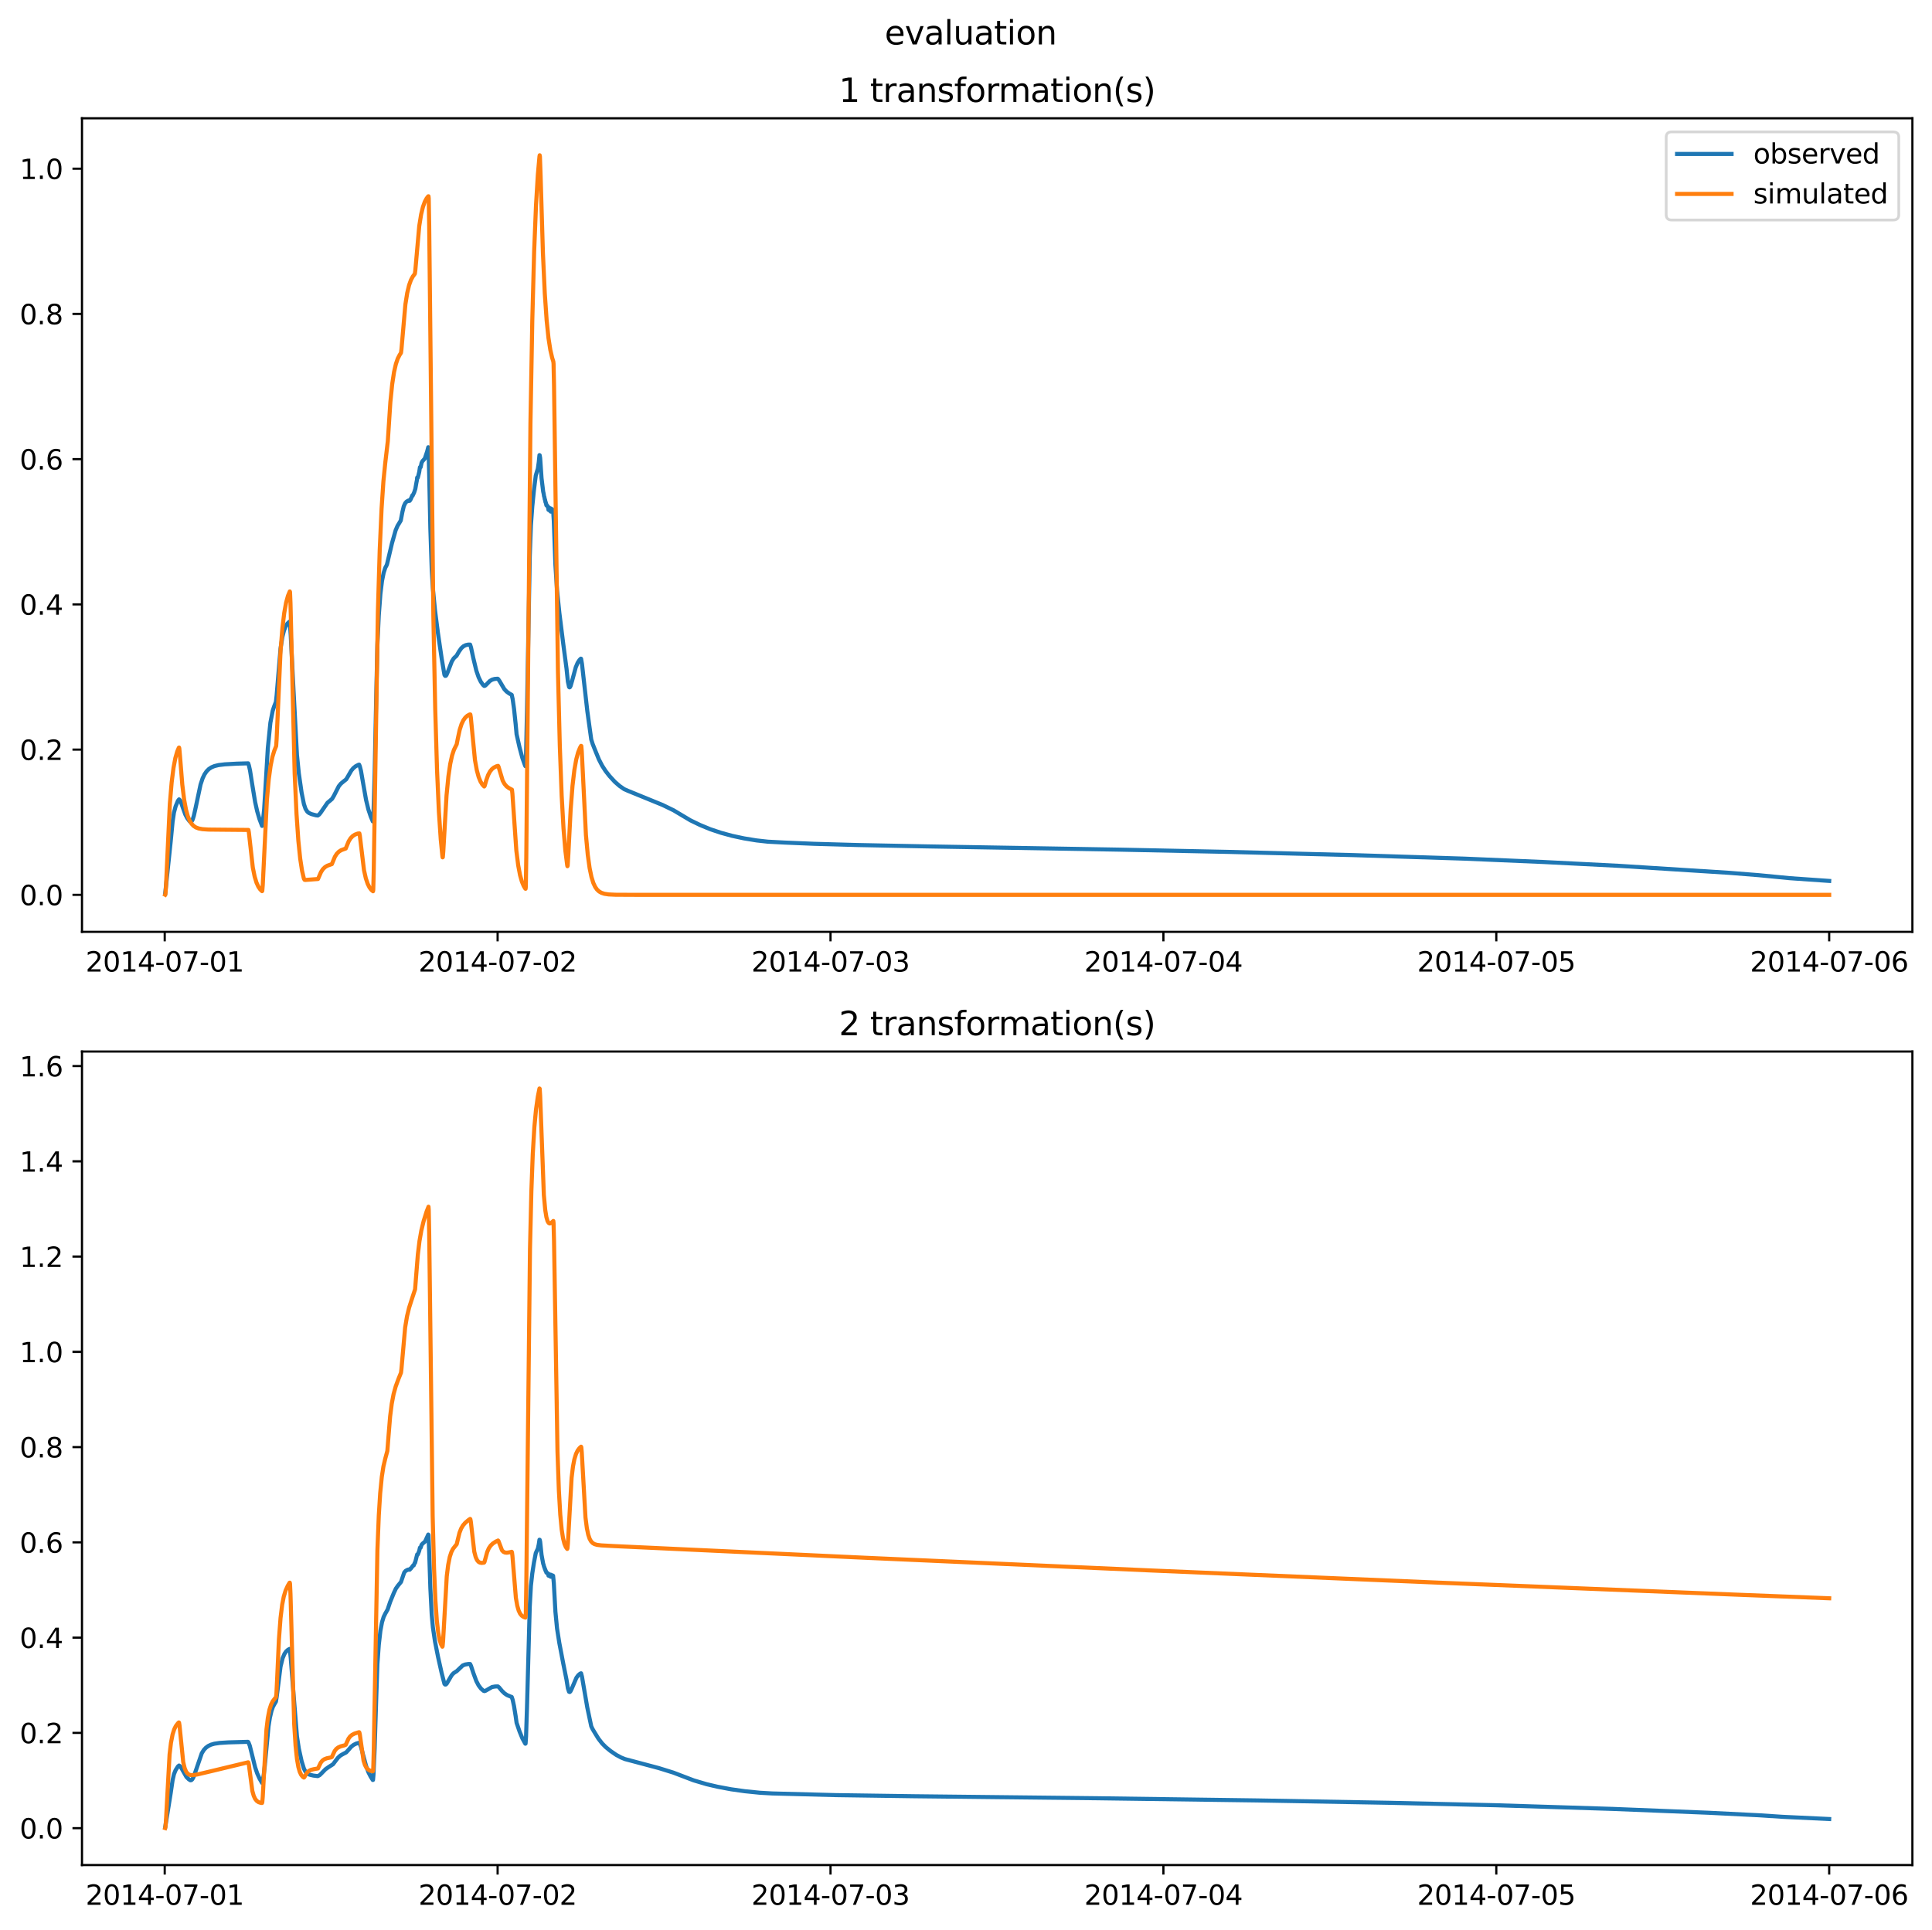 <?xml version="1.0" encoding="utf-8" standalone="no"?>
<!DOCTYPE svg PUBLIC "-//W3C//DTD SVG 1.1//EN"
  "http://www.w3.org/Graphics/SVG/1.1/DTD/svg11.dtd">
<svg xmlns:xlink="http://www.w3.org/1999/xlink" width="709.337pt" height="708.798pt" viewBox="0 0 709.337 708.798" xmlns="http://www.w3.org/2000/svg" version="1.1">
 <defs>
  <style type="text/css">*{stroke-linejoin: round; stroke-linecap: butt}</style>
 </defs>
 <g id="figure_1">
  <g id="patch_1">
   <path d="M 0 708.798 
L 709.337 708.798 
L 709.337 0 
L 0 0 
z
" style="fill: #ffffff"/>
  </g>
  <g id="axes_1">
   <g id="patch_2">
    <path d="M 30.103 342.2 
L 702.137 342.2 
L 702.137 43.44 
L 30.103 43.44 
z
" style="fill: #ffffff"/>
   </g>
   <g id="matplotlib.axis_1">
    <g id="xtick_1">
     <g id="line2d_1">
      <defs>
       <path id="m7f54b48771" d="M 0 0 
L 0 3.5 
" style="stroke: #000000; stroke-width: 0.8"/>
      </defs>
      <g>
       <use xlink:href="#m7f54b48771" x="60.48" y="342.2" style="stroke: #000000; stroke-width: 0.8"/>
      </g>
     </g>
     <g id="text_1">
      <!-- 2014-07-01 -->
      <g transform="translate(31.423 356.798) scale(0.1 -0.1)">
       <defs>
        <path id="DejaVuSans-32" d="M 1228 531 
L 3431 531 
L 3431 0 
L 469 0 
L 469 531 
Q 828 903 1448 1529 
Q 2069 2156 2228 2338 
Q 2531 2678 2651 2914 
Q 2772 3150 2772 3378 
Q 2772 3750 2511 3984 
Q 2250 4219 1831 4219 
Q 1534 4219 1204 4116 
Q 875 4013 500 3803 
L 500 4441 
Q 881 4594 1212 4672 
Q 1544 4750 1819 4750 
Q 2544 4750 2975 4387 
Q 3406 4025 3406 3419 
Q 3406 3131 3298 2873 
Q 3191 2616 2906 2266 
Q 2828 2175 2409 1742 
Q 1991 1309 1228 531 
z
" transform="scale(0.016)"/>
        <path id="DejaVuSans-30" d="M 2034 4250 
Q 1547 4250 1301 3770 
Q 1056 3291 1056 2328 
Q 1056 1369 1301 889 
Q 1547 409 2034 409 
Q 2525 409 2770 889 
Q 3016 1369 3016 2328 
Q 3016 3291 2770 3770 
Q 2525 4250 2034 4250 
z
M 2034 4750 
Q 2819 4750 3233 4129 
Q 3647 3509 3647 2328 
Q 3647 1150 3233 529 
Q 2819 -91 2034 -91 
Q 1250 -91 836 529 
Q 422 1150 422 2328 
Q 422 3509 836 4129 
Q 1250 4750 2034 4750 
z
" transform="scale(0.016)"/>
        <path id="DejaVuSans-31" d="M 794 531 
L 1825 531 
L 1825 4091 
L 703 3866 
L 703 4441 
L 1819 4666 
L 2450 4666 
L 2450 531 
L 3481 531 
L 3481 0 
L 794 0 
L 794 531 
z
" transform="scale(0.016)"/>
        <path id="DejaVuSans-34" d="M 2419 4116 
L 825 1625 
L 2419 1625 
L 2419 4116 
z
M 2253 4666 
L 3047 4666 
L 3047 1625 
L 3713 1625 
L 3713 1100 
L 3047 1100 
L 3047 0 
L 2419 0 
L 2419 1100 
L 313 1100 
L 313 1709 
L 2253 4666 
z
" transform="scale(0.016)"/>
        <path id="DejaVuSans-2d" d="M 313 2009 
L 1997 2009 
L 1997 1497 
L 313 1497 
L 313 2009 
z
" transform="scale(0.016)"/>
        <path id="DejaVuSans-37" d="M 525 4666 
L 3525 4666 
L 3525 4397 
L 1831 0 
L 1172 0 
L 2766 4134 
L 525 4134 
L 525 4666 
z
" transform="scale(0.016)"/>
       </defs>
       <use xlink:href="#DejaVuSans-32"/>
       <use xlink:href="#DejaVuSans-30" x="63.623"/>
       <use xlink:href="#DejaVuSans-31" x="127.246"/>
       <use xlink:href="#DejaVuSans-34" x="190.869"/>
       <use xlink:href="#DejaVuSans-2d" x="254.492"/>
       <use xlink:href="#DejaVuSans-30" x="290.576"/>
       <use xlink:href="#DejaVuSans-37" x="354.199"/>
       <use xlink:href="#DejaVuSans-2d" x="417.822"/>
       <use xlink:href="#DejaVuSans-30" x="453.906"/>
       <use xlink:href="#DejaVuSans-31" x="517.529"/>
      </g>
     </g>
    </g>
    <g id="xtick_2">
     <g id="line2d_2">
      <g>
       <use xlink:href="#m7f54b48771" x="182.702" y="342.2" style="stroke: #000000; stroke-width: 0.8"/>
      </g>
     </g>
     <g id="text_2">
      <!-- 2014-07-02 -->
      <g transform="translate(153.644 356.798) scale(0.1 -0.1)">
       <use xlink:href="#DejaVuSans-32"/>
       <use xlink:href="#DejaVuSans-30" x="63.623"/>
       <use xlink:href="#DejaVuSans-31" x="127.246"/>
       <use xlink:href="#DejaVuSans-34" x="190.869"/>
       <use xlink:href="#DejaVuSans-2d" x="254.492"/>
       <use xlink:href="#DejaVuSans-30" x="290.576"/>
       <use xlink:href="#DejaVuSans-37" x="354.199"/>
       <use xlink:href="#DejaVuSans-2d" x="417.822"/>
       <use xlink:href="#DejaVuSans-30" x="453.906"/>
       <use xlink:href="#DejaVuSans-32" x="517.529"/>
      </g>
     </g>
    </g>
    <g id="xtick_3">
     <g id="line2d_3">
      <g>
       <use xlink:href="#m7f54b48771" x="304.924" y="342.2" style="stroke: #000000; stroke-width: 0.8"/>
      </g>
     </g>
     <g id="text_3">
      <!-- 2014-07-03 -->
      <g transform="translate(275.866 356.798) scale(0.1 -0.1)">
       <defs>
        <path id="DejaVuSans-33" d="M 2597 2516 
Q 3050 2419 3304 2112 
Q 3559 1806 3559 1356 
Q 3559 666 3084 287 
Q 2609 -91 1734 -91 
Q 1441 -91 1130 -33 
Q 819 25 488 141 
L 488 750 
Q 750 597 1062 519 
Q 1375 441 1716 441 
Q 2309 441 2620 675 
Q 2931 909 2931 1356 
Q 2931 1769 2642 2001 
Q 2353 2234 1838 2234 
L 1294 2234 
L 1294 2753 
L 1863 2753 
Q 2328 2753 2575 2939 
Q 2822 3125 2822 3475 
Q 2822 3834 2567 4026 
Q 2313 4219 1838 4219 
Q 1578 4219 1281 4162 
Q 984 4106 628 3988 
L 628 4550 
Q 988 4650 1302 4700 
Q 1616 4750 1894 4750 
Q 2613 4750 3031 4423 
Q 3450 4097 3450 3541 
Q 3450 3153 3228 2886 
Q 3006 2619 2597 2516 
z
" transform="scale(0.016)"/>
       </defs>
       <use xlink:href="#DejaVuSans-32"/>
       <use xlink:href="#DejaVuSans-30" x="63.623"/>
       <use xlink:href="#DejaVuSans-31" x="127.246"/>
       <use xlink:href="#DejaVuSans-34" x="190.869"/>
       <use xlink:href="#DejaVuSans-2d" x="254.492"/>
       <use xlink:href="#DejaVuSans-30" x="290.576"/>
       <use xlink:href="#DejaVuSans-37" x="354.199"/>
       <use xlink:href="#DejaVuSans-2d" x="417.822"/>
       <use xlink:href="#DejaVuSans-30" x="453.906"/>
       <use xlink:href="#DejaVuSans-33" x="517.529"/>
      </g>
     </g>
    </g>
    <g id="xtick_4">
     <g id="line2d_4">
      <g>
       <use xlink:href="#m7f54b48771" x="427.146" y="342.2" style="stroke: #000000; stroke-width: 0.8"/>
      </g>
     </g>
     <g id="text_4">
      <!-- 2014-07-04 -->
      <g transform="translate(398.088 356.798) scale(0.1 -0.1)">
       <use xlink:href="#DejaVuSans-32"/>
       <use xlink:href="#DejaVuSans-30" x="63.623"/>
       <use xlink:href="#DejaVuSans-31" x="127.246"/>
       <use xlink:href="#DejaVuSans-34" x="190.869"/>
       <use xlink:href="#DejaVuSans-2d" x="254.492"/>
       <use xlink:href="#DejaVuSans-30" x="290.576"/>
       <use xlink:href="#DejaVuSans-37" x="354.199"/>
       <use xlink:href="#DejaVuSans-2d" x="417.822"/>
       <use xlink:href="#DejaVuSans-30" x="453.906"/>
       <use xlink:href="#DejaVuSans-34" x="517.529"/>
      </g>
     </g>
    </g>
    <g id="xtick_5">
     <g id="line2d_5">
      <g>
       <use xlink:href="#m7f54b48771" x="549.368" y="342.2" style="stroke: #000000; stroke-width: 0.8"/>
      </g>
     </g>
     <g id="text_5">
      <!-- 2014-07-05 -->
      <g transform="translate(520.31 356.798) scale(0.1 -0.1)">
       <defs>
        <path id="DejaVuSans-35" d="M 691 4666 
L 3169 4666 
L 3169 4134 
L 1269 4134 
L 1269 2991 
Q 1406 3038 1543 3061 
Q 1681 3084 1819 3084 
Q 2600 3084 3056 2656 
Q 3513 2228 3513 1497 
Q 3513 744 3044 326 
Q 2575 -91 1722 -91 
Q 1428 -91 1123 -41 
Q 819 9 494 109 
L 494 744 
Q 775 591 1075 516 
Q 1375 441 1709 441 
Q 2250 441 2565 725 
Q 2881 1009 2881 1497 
Q 2881 1984 2565 2268 
Q 2250 2553 1709 2553 
Q 1456 2553 1204 2497 
Q 953 2441 691 2322 
L 691 4666 
z
" transform="scale(0.016)"/>
       </defs>
       <use xlink:href="#DejaVuSans-32"/>
       <use xlink:href="#DejaVuSans-30" x="63.623"/>
       <use xlink:href="#DejaVuSans-31" x="127.246"/>
       <use xlink:href="#DejaVuSans-34" x="190.869"/>
       <use xlink:href="#DejaVuSans-2d" x="254.492"/>
       <use xlink:href="#DejaVuSans-30" x="290.576"/>
       <use xlink:href="#DejaVuSans-37" x="354.199"/>
       <use xlink:href="#DejaVuSans-2d" x="417.822"/>
       <use xlink:href="#DejaVuSans-30" x="453.906"/>
       <use xlink:href="#DejaVuSans-35" x="517.529"/>
      </g>
     </g>
    </g>
    <g id="xtick_6">
     <g id="line2d_6">
      <g>
       <use xlink:href="#m7f54b48771" x="671.59" y="342.2" style="stroke: #000000; stroke-width: 0.8"/>
      </g>
     </g>
     <g id="text_6">
      <!-- 2014-07-06 -->
      <g transform="translate(642.532 356.798) scale(0.1 -0.1)">
       <defs>
        <path id="DejaVuSans-36" d="M 2113 2584 
Q 1688 2584 1439 2293 
Q 1191 2003 1191 1497 
Q 1191 994 1439 701 
Q 1688 409 2113 409 
Q 2538 409 2786 701 
Q 3034 994 3034 1497 
Q 3034 2003 2786 2293 
Q 2538 2584 2113 2584 
z
M 3366 4563 
L 3366 3988 
Q 3128 4100 2886 4159 
Q 2644 4219 2406 4219 
Q 1781 4219 1451 3797 
Q 1122 3375 1075 2522 
Q 1259 2794 1537 2939 
Q 1816 3084 2150 3084 
Q 2853 3084 3261 2657 
Q 3669 2231 3669 1497 
Q 3669 778 3244 343 
Q 2819 -91 2113 -91 
Q 1303 -91 875 529 
Q 447 1150 447 2328 
Q 447 3434 972 4092 
Q 1497 4750 2381 4750 
Q 2619 4750 2861 4703 
Q 3103 4656 3366 4563 
z
" transform="scale(0.016)"/>
       </defs>
       <use xlink:href="#DejaVuSans-32"/>
       <use xlink:href="#DejaVuSans-30" x="63.623"/>
       <use xlink:href="#DejaVuSans-31" x="127.246"/>
       <use xlink:href="#DejaVuSans-34" x="190.869"/>
       <use xlink:href="#DejaVuSans-2d" x="254.492"/>
       <use xlink:href="#DejaVuSans-30" x="290.576"/>
       <use xlink:href="#DejaVuSans-37" x="354.199"/>
       <use xlink:href="#DejaVuSans-2d" x="417.822"/>
       <use xlink:href="#DejaVuSans-30" x="453.906"/>
       <use xlink:href="#DejaVuSans-36" x="517.529"/>
      </g>
     </g>
    </g>
   </g>
   <g id="matplotlib.axis_2">
    <g id="ytick_1">
     <g id="line2d_7">
      <defs>
       <path id="ma86e0f3dcf" d="M 0 0 
L -3.5 0 
" style="stroke: #000000; stroke-width: 0.8"/>
      </defs>
      <g>
       <use xlink:href="#ma86e0f3dcf" x="30.103" y="328.62" style="stroke: #000000; stroke-width: 0.8"/>
      </g>
     </g>
     <g id="text_7">
      <!-- 0.0 -->
      <g transform="translate(7.2 332.419) scale(0.1 -0.1)">
       <defs>
        <path id="DejaVuSans-2e" d="M 684 794 
L 1344 794 
L 1344 0 
L 684 0 
L 684 794 
z
" transform="scale(0.016)"/>
       </defs>
       <use xlink:href="#DejaVuSans-30"/>
       <use xlink:href="#DejaVuSans-2e" x="63.623"/>
       <use xlink:href="#DejaVuSans-30" x="95.41"/>
      </g>
     </g>
    </g>
    <g id="ytick_2">
     <g id="line2d_8">
      <g>
       <use xlink:href="#ma86e0f3dcf" x="30.103" y="275.285" style="stroke: #000000; stroke-width: 0.8"/>
      </g>
     </g>
     <g id="text_8">
      <!-- 0.2 -->
      <g transform="translate(7.2 279.084) scale(0.1 -0.1)">
       <use xlink:href="#DejaVuSans-30"/>
       <use xlink:href="#DejaVuSans-2e" x="63.623"/>
       <use xlink:href="#DejaVuSans-32" x="95.41"/>
      </g>
     </g>
    </g>
    <g id="ytick_3">
     <g id="line2d_9">
      <g>
       <use xlink:href="#ma86e0f3dcf" x="30.103" y="221.951" style="stroke: #000000; stroke-width: 0.8"/>
      </g>
     </g>
     <g id="text_9">
      <!-- 0.4 -->
      <g transform="translate(7.2 225.75) scale(0.1 -0.1)">
       <use xlink:href="#DejaVuSans-30"/>
       <use xlink:href="#DejaVuSans-2e" x="63.623"/>
       <use xlink:href="#DejaVuSans-34" x="95.41"/>
      </g>
     </g>
    </g>
    <g id="ytick_4">
     <g id="line2d_10">
      <g>
       <use xlink:href="#ma86e0f3dcf" x="30.103" y="168.616" style="stroke: #000000; stroke-width: 0.8"/>
      </g>
     </g>
     <g id="text_10">
      <!-- 0.6 -->
      <g transform="translate(7.2 172.415) scale(0.1 -0.1)">
       <use xlink:href="#DejaVuSans-30"/>
       <use xlink:href="#DejaVuSans-2e" x="63.623"/>
       <use xlink:href="#DejaVuSans-36" x="95.41"/>
      </g>
     </g>
    </g>
    <g id="ytick_5">
     <g id="line2d_11">
      <g>
       <use xlink:href="#ma86e0f3dcf" x="30.103" y="115.281" style="stroke: #000000; stroke-width: 0.8"/>
      </g>
     </g>
     <g id="text_11">
      <!-- 0.8 -->
      <g transform="translate(7.2 119.08) scale(0.1 -0.1)">
       <defs>
        <path id="DejaVuSans-38" d="M 2034 2216 
Q 1584 2216 1326 1975 
Q 1069 1734 1069 1313 
Q 1069 891 1326 650 
Q 1584 409 2034 409 
Q 2484 409 2743 651 
Q 3003 894 3003 1313 
Q 3003 1734 2745 1975 
Q 2488 2216 2034 2216 
z
M 1403 2484 
Q 997 2584 770 2862 
Q 544 3141 544 3541 
Q 544 4100 942 4425 
Q 1341 4750 2034 4750 
Q 2731 4750 3128 4425 
Q 3525 4100 3525 3541 
Q 3525 3141 3298 2862 
Q 3072 2584 2669 2484 
Q 3125 2378 3379 2068 
Q 3634 1759 3634 1313 
Q 3634 634 3220 271 
Q 2806 -91 2034 -91 
Q 1263 -91 848 271 
Q 434 634 434 1313 
Q 434 1759 690 2068 
Q 947 2378 1403 2484 
z
M 1172 3481 
Q 1172 3119 1398 2916 
Q 1625 2713 2034 2713 
Q 2441 2713 2670 2916 
Q 2900 3119 2900 3481 
Q 2900 3844 2670 4047 
Q 2441 4250 2034 4250 
Q 1625 4250 1398 4047 
Q 1172 3844 1172 3481 
z
" transform="scale(0.016)"/>
       </defs>
       <use xlink:href="#DejaVuSans-30"/>
       <use xlink:href="#DejaVuSans-2e" x="63.623"/>
       <use xlink:href="#DejaVuSans-38" x="95.41"/>
      </g>
     </g>
    </g>
    <g id="ytick_6">
     <g id="line2d_12">
      <g>
       <use xlink:href="#ma86e0f3dcf" x="30.103" y="61.946" style="stroke: #000000; stroke-width: 0.8"/>
      </g>
     </g>
     <g id="text_12">
      <!-- 1.0 -->
      <g transform="translate(7.2 65.746) scale(0.1 -0.1)">
       <use xlink:href="#DejaVuSans-31"/>
       <use xlink:href="#DejaVuSans-2e" x="63.623"/>
       <use xlink:href="#DejaVuSans-30" x="95.41"/>
      </g>
     </g>
    </g>
   </g>
   <g id="line2d_13">
    <path d="M 60.65 328.151 
L 62.008 315.312 
L 62.687 308.861 
L 63.366 301.767 
L 63.875 298.38 
L 64.47 296.155 
L 65.318 294.103 
L 65.743 293.559 
L 66.082 293.896 
L 66.422 294.518 
L 67.101 296.512 
L 68.034 299.098 
L 68.713 300.403 
L 69.477 301.447 
L 69.902 301.818 
L 70.156 301.796 
L 70.411 301.571 
L 70.75 300.934 
L 71.175 299.564 
L 71.854 296.501 
L 73.636 288.104 
L 74.4 285.808 
L 75.079 284.382 
L 75.843 283.263 
L 76.692 282.413 
L 77.625 281.8 
L 78.729 281.334 
L 80.257 280.963 
L 82.548 280.69 
L 86.962 280.442 
L 91.121 280.323 
L 91.375 281.075 
L 91.8 282.954 
L 92.564 287.813 
L 93.667 294.519 
L 94.431 297.953 
L 95.28 300.831 
L 96.213 303.298 
L 96.298 303.131 
L 96.553 301.449 
L 96.977 297.139 
L 97.402 290.424 
L 98.335 274.694 
L 99.269 265.435 
L 100.118 261.042 
L 100.627 259.476 
L 101.306 257.761 
L 101.56 255.435 
L 103.003 238.139 
L 103.682 233.857 
L 104.277 231.521 
L 104.871 230.023 
L 105.465 229.062 
L 106.144 228.392 
L 106.314 228.273 
L 106.398 228.446 
L 106.738 233.243 
L 107.756 253.32 
L 109.03 277.221 
L 109.709 283.995 
L 110.727 291.045 
L 111.576 295.268 
L 112.17 297.032 
L 112.849 298.1 
L 113.443 298.562 
L 114.377 298.975 
L 115.989 299.405 
L 116.668 299.486 
L 117.178 299.13 
L 117.687 298.508 
L 120.233 294.806 
L 121.252 293.958 
L 121.931 293.364 
L 122.61 292.203 
L 124.392 288.714 
L 125.156 287.784 
L 126.005 287.073 
L 127.108 286.201 
L 127.702 285.203 
L 128.976 282.986 
L 129.739 282.077 
L 130.588 281.388 
L 131.607 280.863 
L 131.861 280.804 
L 132.116 281.432 
L 132.54 283.11 
L 133.219 287.056 
L 134.408 293.798 
L 135.256 297.281 
L 136.105 299.832 
L 136.869 301.651 
L 136.954 301.62 
L 137.124 298.679 
L 137.548 284.201 
L 138.142 255.36 
L 138.567 236.754 
L 139.076 225.97 
L 139.67 218.085 
L 140.264 213.299 
L 140.858 210.363 
L 141.452 208.509 
L 141.962 207.558 
L 142.131 207.055 
L 143.914 199.497 
L 145.272 194.705 
L 145.951 193.129 
L 146.969 191.444 
L 147.139 191.159 
L 147.733 188.07 
L 148.242 185.932 
L 148.752 184.816 
L 149.261 184.218 
L 149.685 183.964 
L 149.77 184.012 
L 149.94 183.822 
L 150.025 184 
L 150.11 183.944 
L 150.364 183.752 
L 150.449 183.9 
L 150.704 183.288 
L 150.789 183.365 
L 151.383 181.929 
L 151.468 182.083 
L 152.062 180.841 
L 152.486 179.54 
L 152.911 177.131 
L 153.08 176.291 
L 153.165 175.37 
L 153.25 175.484 
L 153.335 175.519 
L 153.42 175.318 
L 153.675 174.342 
L 153.929 173.281 
L 154.184 171.569 
L 154.269 171.499 
L 154.438 171.581 
L 154.778 169.976 
L 155.117 169.351 
L 155.966 168.397 
L 156.815 165.853 
L 157.239 164.238 
L 157.324 164.506 
L 157.579 174.243 
L 158.003 194.129 
L 158.512 209.24 
L 158.937 216.189 
L 159.701 224.051 
L 160.804 232.568 
L 162.162 241.824 
L 163.181 247.847 
L 163.435 248.211 
L 163.69 248.182 
L 163.945 247.848 
L 164.369 246.859 
L 165.897 242.877 
L 166.576 241.79 
L 167.17 241.209 
L 167.594 240.864 
L 168.528 239.242 
L 169.377 238.033 
L 170.141 237.348 
L 170.989 236.924 
L 171.923 236.716 
L 172.602 236.717 
L 172.941 237.804 
L 173.79 241.739 
L 174.894 246.308 
L 175.742 248.758 
L 176.506 250.325 
L 177.355 251.526 
L 177.779 251.901 
L 178.119 251.808 
L 178.543 251.419 
L 179.816 250.112 
L 180.665 249.606 
L 181.599 249.334 
L 182.702 249.25 
L 182.872 249.338 
L 183.381 250.057 
L 185.164 253.074 
L 186.012 253.978 
L 186.946 254.655 
L 187.88 255.183 
L 188.219 256.733 
L 188.728 260.321 
L 189.323 265.927 
L 189.662 269.625 
L 190.765 274.536 
L 191.784 278.331 
L 192.633 280.733 
L 192.887 281.35 
L 192.972 281.237 
L 193.142 277.171 
L 193.482 261.267 
L 194.5 204.475 
L 194.924 192.932 
L 195.434 185.943 
L 196.028 180.078 
L 196.707 174.645 
L 197.131 173.2 
L 197.471 172.141 
L 197.81 169.728 
L 198.065 167.13 
L 198.15 167.184 
L 198.319 168.209 
L 198.829 175.602 
L 199.423 180.509 
L 199.593 181.249 
L 199.762 182.302 
L 199.847 182.448 
L 200.017 183.378 
L 200.102 183.457 
L 200.272 184.422 
L 200.357 184.431 
L 200.611 185.574 
L 200.696 185.367 
L 201.12 186.199 
L 201.205 186.031 
L 201.375 187.254 
L 201.545 186.448 
L 201.715 186.908 
L 201.799 186.55 
L 201.969 187.666 
L 202.139 186.712 
L 202.224 187.886 
L 202.394 186.779 
L 202.478 187.716 
L 202.563 187.498 
L 202.648 187.251 
L 202.818 187.551 
L 202.903 187.855 
L 202.988 187.197 
L 203.073 187.307 
L 203.327 191.245 
L 203.921 207.434 
L 204.515 216.777 
L 205.364 225.016 
L 206.807 236.522 
L 207.995 245.52 
L 208.505 250.336 
L 208.929 252.273 
L 209.099 252.431 
L 209.269 252.334 
L 209.523 251.838 
L 210.032 250.073 
L 211.39 245.063 
L 212.069 243.442 
L 212.748 242.387 
L 213.258 241.881 
L 213.343 241.913 
L 213.682 243.859 
L 214.276 249.149 
L 215.634 261.14 
L 217.077 271.574 
L 217.586 273.19 
L 218.35 275.122 
L 219.878 278.869 
L 221.066 281.17 
L 222.339 283.145 
L 223.782 284.988 
L 225.735 287.112 
L 227.432 288.601 
L 229.13 289.786 
L 230.488 290.392 
L 243.304 295.626 
L 247.293 297.568 
L 253.489 301.261 
L 257.054 302.982 
L 260.788 304.524 
L 264.693 305.83 
L 268.767 306.943 
L 273.18 307.889 
L 277.764 308.637 
L 281.923 309.099 
L 287.949 309.417 
L 298.898 309.876 
L 314.855 310.326 
L 340.233 310.826 
L 411.02 312.021 
L 450.911 312.845 
L 496.999 314.034 
L 537.57 315.323 
L 566.683 316.562 
L 594.522 317.976 
L 634.923 320.538 
L 645.703 321.397 
L 657.161 322.505 
L 671.59 323.51 
L 671.59 323.51 
" clip-path="url(#p218e1ad7e8)" style="fill: none; stroke: #1f77b4; stroke-width: 1.5; stroke-linecap: square"/>
   </g>
   <g id="line2d_14">
    <path d="M 60.65 328.577 
L 60.735 328.423 
L 60.905 326.21 
L 62.348 295.322 
L 63.027 287.305 
L 63.706 281.954 
L 64.385 278.384 
L 65.064 276.001 
L 65.658 274.585 
L 65.743 274.526 
L 65.828 274.806 
L 66.082 277.62 
L 66.931 288.172 
L 67.61 293.671 
L 68.289 297.341 
L 68.968 299.791 
L 69.647 301.425 
L 70.326 302.516 
L 71.09 303.316 
L 71.939 303.867 
L 72.957 304.247 
L 74.315 304.501 
L 76.522 304.649 
L 81.615 304.701 
L 91.206 304.786 
L 91.375 305.706 
L 92.818 318.577 
L 93.497 321.918 
L 94.176 324.148 
L 94.855 325.635 
L 95.534 326.628 
L 96.213 327.275 
L 96.298 327.159 
L 96.468 325.073 
L 97.996 293.676 
L 98.675 286.206 
L 99.354 281.221 
L 100.033 277.894 
L 100.712 275.674 
L 101.391 273.995 
L 101.56 271.502 
L 103.003 239.063 
L 103.682 230.666 
L 104.361 225.063 
L 105.04 221.323 
L 105.719 218.828 
L 106.398 217.194 
L 106.483 217.394 
L 106.653 221.503 
L 108.181 283.946 
L 108.86 298.808 
L 109.539 308.725 
L 110.218 315.344 
L 110.897 319.76 
L 111.576 322.688 
L 111.831 323.107 
L 112.17 323.144 
L 115.056 322.929 
L 116.753 322.803 
L 117.093 322.017 
L 117.857 320.253 
L 118.536 319.217 
L 119.3 318.458 
L 120.148 317.935 
L 121.167 317.574 
L 121.846 317.335 
L 122.185 316.499 
L 122.949 314.654 
L 123.628 313.571 
L 124.392 312.778 
L 125.241 312.231 
L 126.259 311.853 
L 126.939 311.608 
L 127.278 310.77 
L 128.042 308.921 
L 128.721 307.836 
L 129.485 307.041 
L 130.334 306.493 
L 131.352 306.114 
L 131.946 306.058 
L 132.116 306.91 
L 133.644 319.57 
L 134.323 322.581 
L 135.002 324.59 
L 135.681 325.931 
L 136.36 326.825 
L 136.954 327.314 
L 137.039 326.829 
L 137.209 320.322 
L 138.736 224.732 
L 139.415 202.008 
L 140.094 186.843 
L 140.773 176.723 
L 141.452 169.97 
L 142.386 162.027 
L 143.32 147.696 
L 143.999 141.052 
L 144.678 136.618 
L 145.357 133.659 
L 146.036 131.685 
L 146.715 130.367 
L 147.224 129.577 
L 147.394 128.285 
L 148.837 111.823 
L 149.516 107.565 
L 150.195 104.724 
L 150.874 102.828 
L 151.553 101.563 
L 152.317 100.536 
L 152.486 99.278 
L 153.929 82.993 
L 154.608 78.779 
L 155.287 75.967 
L 155.966 74.09 
L 156.645 72.838 
L 157.239 72.086 
L 157.324 72.072 
L 157.409 72.809 
L 157.579 82.589 
L 159.107 226.083 
L 159.786 260.194 
L 160.465 282.958 
L 161.144 298.148 
L 161.823 308.285 
L 162.417 314.331 
L 162.502 314.852 
L 162.587 314.772 
L 162.756 312.631 
L 163.945 292.144 
L 164.624 285.184 
L 165.303 280.539 
L 165.982 277.439 
L 166.661 275.371 
L 167.34 273.99 
L 167.679 273.325 
L 168.104 271.138 
L 168.783 268 
L 169.462 265.889 
L 170.141 264.48 
L 170.82 263.54 
L 171.583 262.851 
L 172.432 262.376 
L 172.687 262.374 
L 172.857 263.418 
L 174.384 279.122 
L 175.063 282.859 
L 175.742 285.352 
L 176.421 287.016 
L 177.1 288.127 
L 177.779 288.835 
L 177.949 288.61 
L 178.543 286.502 
L 179.222 284.603 
L 179.901 283.334 
L 180.58 282.487 
L 181.344 281.866 
L 182.278 281.406 
L 182.872 281.254 
L 183.042 281.581 
L 184.57 286.693 
L 185.249 287.911 
L 186.012 288.804 
L 186.861 289.419 
L 187.965 290.001 
L 188.134 291.52 
L 189.577 312.366 
L 190.256 317.773 
L 190.935 321.382 
L 191.614 323.79 
L 192.293 325.397 
L 192.887 326.36 
L 192.972 326.391 
L 193.057 325.586 
L 193.227 314.745 
L 194.755 155.456 
L 195.434 117.588 
L 196.113 92.317 
L 196.792 75.454 
L 197.471 64.2 
L 198.065 57.497 
L 198.15 57.02 
L 198.235 57.526 
L 198.489 64.77 
L 199.338 92.988 
L 200.017 107.726 
L 200.696 117.561 
L 201.375 124.125 
L 202.054 128.505 
L 202.733 131.427 
L 203.157 132.789 
L 203.242 133.621 
L 203.412 141.395 
L 204.855 246.62 
L 205.534 273.899 
L 206.213 292.103 
L 206.892 304.251 
L 207.571 312.358 
L 208.25 317.752 
L 208.335 318.105 
L 208.42 317.865 
L 208.674 313.69 
L 209.523 297.173 
L 210.202 288.54 
L 210.881 282.778 
L 211.56 278.934 
L 212.239 276.368 
L 212.918 274.656 
L 213.343 273.904 
L 213.427 273.955 
L 213.597 275.918 
L 215.125 306.628 
L 215.804 313.944 
L 216.483 318.826 
L 217.162 322.084 
L 217.841 324.259 
L 218.52 325.71 
L 219.199 326.678 
L 219.963 327.388 
L 220.812 327.877 
L 221.915 328.235 
L 223.443 328.465 
L 225.989 328.586 
L 233.289 328.62 
L 669.807 328.62 
L 671.59 328.62 
L 671.59 328.62 
" clip-path="url(#p218e1ad7e8)" style="fill: none; stroke: #ff7f0e; stroke-width: 1.5; stroke-linecap: square"/>
   </g>
   <g id="patch_3">
    <path d="M 30.103 342.2 
L 30.103 43.44 
" style="fill: none; stroke: #000000; stroke-width: 0.8; stroke-linejoin: miter; stroke-linecap: square"/>
   </g>
   <g id="patch_4">
    <path d="M 702.137 342.2 
L 702.137 43.44 
" style="fill: none; stroke: #000000; stroke-width: 0.8; stroke-linejoin: miter; stroke-linecap: square"/>
   </g>
   <g id="patch_5">
    <path d="M 30.103 342.2 
L 702.137 342.2 
" style="fill: none; stroke: #000000; stroke-width: 0.8; stroke-linejoin: miter; stroke-linecap: square"/>
   </g>
   <g id="patch_6">
    <path d="M 30.103 43.44 
L 702.137 43.44 
" style="fill: none; stroke: #000000; stroke-width: 0.8; stroke-linejoin: miter; stroke-linecap: square"/>
   </g>
   <g id="text_13">
    <!-- 1 transformation(s) -->
    <g transform="translate(308.005 37.44) scale(0.12 -0.12)">
     <defs>
      <path id="DejaVuSans-20" transform="scale(0.016)"/>
      <path id="DejaVuSans-74" d="M 1172 4494 
L 1172 3500 
L 2356 3500 
L 2356 3053 
L 1172 3053 
L 1172 1153 
Q 1172 725 1289 603 
Q 1406 481 1766 481 
L 2356 481 
L 2356 0 
L 1766 0 
Q 1100 0 847 248 
Q 594 497 594 1153 
L 594 3053 
L 172 3053 
L 172 3500 
L 594 3500 
L 594 4494 
L 1172 4494 
z
" transform="scale(0.016)"/>
      <path id="DejaVuSans-72" d="M 2631 2963 
Q 2534 3019 2420 3045 
Q 2306 3072 2169 3072 
Q 1681 3072 1420 2755 
Q 1159 2438 1159 1844 
L 1159 0 
L 581 0 
L 581 3500 
L 1159 3500 
L 1159 2956 
Q 1341 3275 1631 3429 
Q 1922 3584 2338 3584 
Q 2397 3584 2469 3576 
Q 2541 3569 2628 3553 
L 2631 2963 
z
" transform="scale(0.016)"/>
      <path id="DejaVuSans-61" d="M 2194 1759 
Q 1497 1759 1228 1600 
Q 959 1441 959 1056 
Q 959 750 1161 570 
Q 1363 391 1709 391 
Q 2188 391 2477 730 
Q 2766 1069 2766 1631 
L 2766 1759 
L 2194 1759 
z
M 3341 1997 
L 3341 0 
L 2766 0 
L 2766 531 
Q 2569 213 2275 61 
Q 1981 -91 1556 -91 
Q 1019 -91 701 211 
Q 384 513 384 1019 
Q 384 1609 779 1909 
Q 1175 2209 1959 2209 
L 2766 2209 
L 2766 2266 
Q 2766 2663 2505 2880 
Q 2244 3097 1772 3097 
Q 1472 3097 1187 3025 
Q 903 2953 641 2809 
L 641 3341 
Q 956 3463 1253 3523 
Q 1550 3584 1831 3584 
Q 2591 3584 2966 3190 
Q 3341 2797 3341 1997 
z
" transform="scale(0.016)"/>
      <path id="DejaVuSans-6e" d="M 3513 2113 
L 3513 0 
L 2938 0 
L 2938 2094 
Q 2938 2591 2744 2837 
Q 2550 3084 2163 3084 
Q 1697 3084 1428 2787 
Q 1159 2491 1159 1978 
L 1159 0 
L 581 0 
L 581 3500 
L 1159 3500 
L 1159 2956 
Q 1366 3272 1645 3428 
Q 1925 3584 2291 3584 
Q 2894 3584 3203 3211 
Q 3513 2838 3513 2113 
z
" transform="scale(0.016)"/>
      <path id="DejaVuSans-73" d="M 2834 3397 
L 2834 2853 
Q 2591 2978 2328 3040 
Q 2066 3103 1784 3103 
Q 1356 3103 1142 2972 
Q 928 2841 928 2578 
Q 928 2378 1081 2264 
Q 1234 2150 1697 2047 
L 1894 2003 
Q 2506 1872 2764 1633 
Q 3022 1394 3022 966 
Q 3022 478 2636 193 
Q 2250 -91 1575 -91 
Q 1294 -91 989 -36 
Q 684 19 347 128 
L 347 722 
Q 666 556 975 473 
Q 1284 391 1588 391 
Q 1994 391 2212 530 
Q 2431 669 2431 922 
Q 2431 1156 2273 1281 
Q 2116 1406 1581 1522 
L 1381 1569 
Q 847 1681 609 1914 
Q 372 2147 372 2553 
Q 372 3047 722 3315 
Q 1072 3584 1716 3584 
Q 2034 3584 2315 3537 
Q 2597 3491 2834 3397 
z
" transform="scale(0.016)"/>
      <path id="DejaVuSans-66" d="M 2375 4863 
L 2375 4384 
L 1825 4384 
Q 1516 4384 1395 4259 
Q 1275 4134 1275 3809 
L 1275 3500 
L 2222 3500 
L 2222 3053 
L 1275 3053 
L 1275 0 
L 697 0 
L 697 3053 
L 147 3053 
L 147 3500 
L 697 3500 
L 697 3744 
Q 697 4328 969 4595 
Q 1241 4863 1831 4863 
L 2375 4863 
z
" transform="scale(0.016)"/>
      <path id="DejaVuSans-6f" d="M 1959 3097 
Q 1497 3097 1228 2736 
Q 959 2375 959 1747 
Q 959 1119 1226 758 
Q 1494 397 1959 397 
Q 2419 397 2687 759 
Q 2956 1122 2956 1747 
Q 2956 2369 2687 2733 
Q 2419 3097 1959 3097 
z
M 1959 3584 
Q 2709 3584 3137 3096 
Q 3566 2609 3566 1747 
Q 3566 888 3137 398 
Q 2709 -91 1959 -91 
Q 1206 -91 779 398 
Q 353 888 353 1747 
Q 353 2609 779 3096 
Q 1206 3584 1959 3584 
z
" transform="scale(0.016)"/>
      <path id="DejaVuSans-6d" d="M 3328 2828 
Q 3544 3216 3844 3400 
Q 4144 3584 4550 3584 
Q 5097 3584 5394 3201 
Q 5691 2819 5691 2113 
L 5691 0 
L 5113 0 
L 5113 2094 
Q 5113 2597 4934 2840 
Q 4756 3084 4391 3084 
Q 3944 3084 3684 2787 
Q 3425 2491 3425 1978 
L 3425 0 
L 2847 0 
L 2847 2094 
Q 2847 2600 2669 2842 
Q 2491 3084 2119 3084 
Q 1678 3084 1418 2786 
Q 1159 2488 1159 1978 
L 1159 0 
L 581 0 
L 581 3500 
L 1159 3500 
L 1159 2956 
Q 1356 3278 1631 3431 
Q 1906 3584 2284 3584 
Q 2666 3584 2933 3390 
Q 3200 3197 3328 2828 
z
" transform="scale(0.016)"/>
      <path id="DejaVuSans-69" d="M 603 3500 
L 1178 3500 
L 1178 0 
L 603 0 
L 603 3500 
z
M 603 4863 
L 1178 4863 
L 1178 4134 
L 603 4134 
L 603 4863 
z
" transform="scale(0.016)"/>
      <path id="DejaVuSans-28" d="M 1984 4856 
Q 1566 4138 1362 3434 
Q 1159 2731 1159 2009 
Q 1159 1288 1364 580 
Q 1569 -128 1984 -844 
L 1484 -844 
Q 1016 -109 783 600 
Q 550 1309 550 2009 
Q 550 2706 781 3412 
Q 1013 4119 1484 4856 
L 1984 4856 
z
" transform="scale(0.016)"/>
      <path id="DejaVuSans-29" d="M 513 4856 
L 1013 4856 
Q 1481 4119 1714 3412 
Q 1947 2706 1947 2009 
Q 1947 1309 1714 600 
Q 1481 -109 1013 -844 
L 513 -844 
Q 928 -128 1133 580 
Q 1338 1288 1338 2009 
Q 1338 2731 1133 3434 
Q 928 4138 513 4856 
z
" transform="scale(0.016)"/>
     </defs>
     <use xlink:href="#DejaVuSans-31"/>
     <use xlink:href="#DejaVuSans-20" x="63.623"/>
     <use xlink:href="#DejaVuSans-74" x="95.41"/>
     <use xlink:href="#DejaVuSans-72" x="134.619"/>
     <use xlink:href="#DejaVuSans-61" x="175.732"/>
     <use xlink:href="#DejaVuSans-6e" x="237.012"/>
     <use xlink:href="#DejaVuSans-73" x="300.391"/>
     <use xlink:href="#DejaVuSans-66" x="352.49"/>
     <use xlink:href="#DejaVuSans-6f" x="387.695"/>
     <use xlink:href="#DejaVuSans-72" x="448.877"/>
     <use xlink:href="#DejaVuSans-6d" x="488.24"/>
     <use xlink:href="#DejaVuSans-61" x="585.652"/>
     <use xlink:href="#DejaVuSans-74" x="646.932"/>
     <use xlink:href="#DejaVuSans-69" x="686.141"/>
     <use xlink:href="#DejaVuSans-6f" x="713.924"/>
     <use xlink:href="#DejaVuSans-6e" x="775.105"/>
     <use xlink:href="#DejaVuSans-28" x="838.484"/>
     <use xlink:href="#DejaVuSans-73" x="877.498"/>
     <use xlink:href="#DejaVuSans-29" x="929.598"/>
    </g>
   </g>
   <g id="legend_1">
    <g id="patch_7">
     <path d="M 613.743 80.796 
L 695.137 80.796 
Q 697.137 80.796 697.137 78.796 
L 697.137 50.44 
Q 697.137 48.44 695.137 48.44 
L 613.743 48.44 
Q 611.743 48.44 611.743 50.44 
L 611.743 78.796 
Q 611.743 80.796 613.743 80.796 
z
" style="fill: #ffffff; opacity: 0.8; stroke: #cccccc; stroke-linejoin: miter"/>
    </g>
    <g id="line2d_15">
     <path d="M 615.743 56.538 
L 625.743 56.538 
L 635.743 56.538 
" style="fill: none; stroke: #1f77b4; stroke-width: 1.5; stroke-linecap: square"/>
    </g>
    <g id="text_14">
     <!-- observed -->
     <g transform="translate(643.743 60.038) scale(0.1 -0.1)">
      <defs>
       <path id="DejaVuSans-62" d="M 3116 1747 
Q 3116 2381 2855 2742 
Q 2594 3103 2138 3103 
Q 1681 3103 1420 2742 
Q 1159 2381 1159 1747 
Q 1159 1113 1420 752 
Q 1681 391 2138 391 
Q 2594 391 2855 752 
Q 3116 1113 3116 1747 
z
M 1159 2969 
Q 1341 3281 1617 3432 
Q 1894 3584 2278 3584 
Q 2916 3584 3314 3078 
Q 3713 2572 3713 1747 
Q 3713 922 3314 415 
Q 2916 -91 2278 -91 
Q 1894 -91 1617 61 
Q 1341 213 1159 525 
L 1159 0 
L 581 0 
L 581 4863 
L 1159 4863 
L 1159 2969 
z
" transform="scale(0.016)"/>
       <path id="DejaVuSans-65" d="M 3597 1894 
L 3597 1613 
L 953 1613 
Q 991 1019 1311 708 
Q 1631 397 2203 397 
Q 2534 397 2845 478 
Q 3156 559 3463 722 
L 3463 178 
Q 3153 47 2828 -22 
Q 2503 -91 2169 -91 
Q 1331 -91 842 396 
Q 353 884 353 1716 
Q 353 2575 817 3079 
Q 1281 3584 2069 3584 
Q 2775 3584 3186 3129 
Q 3597 2675 3597 1894 
z
M 3022 2063 
Q 3016 2534 2758 2815 
Q 2500 3097 2075 3097 
Q 1594 3097 1305 2825 
Q 1016 2553 972 2059 
L 3022 2063 
z
" transform="scale(0.016)"/>
       <path id="DejaVuSans-76" d="M 191 3500 
L 800 3500 
L 1894 563 
L 2988 3500 
L 3597 3500 
L 2284 0 
L 1503 0 
L 191 3500 
z
" transform="scale(0.016)"/>
       <path id="DejaVuSans-64" d="M 2906 2969 
L 2906 4863 
L 3481 4863 
L 3481 0 
L 2906 0 
L 2906 525 
Q 2725 213 2448 61 
Q 2172 -91 1784 -91 
Q 1150 -91 751 415 
Q 353 922 353 1747 
Q 353 2572 751 3078 
Q 1150 3584 1784 3584 
Q 2172 3584 2448 3432 
Q 2725 3281 2906 2969 
z
M 947 1747 
Q 947 1113 1208 752 
Q 1469 391 1925 391 
Q 2381 391 2643 752 
Q 2906 1113 2906 1747 
Q 2906 2381 2643 2742 
Q 2381 3103 1925 3103 
Q 1469 3103 1208 2742 
Q 947 2381 947 1747 
z
" transform="scale(0.016)"/>
      </defs>
      <use xlink:href="#DejaVuSans-6f"/>
      <use xlink:href="#DejaVuSans-62" x="61.182"/>
      <use xlink:href="#DejaVuSans-73" x="124.658"/>
      <use xlink:href="#DejaVuSans-65" x="176.758"/>
      <use xlink:href="#DejaVuSans-72" x="238.281"/>
      <use xlink:href="#DejaVuSans-76" x="279.395"/>
      <use xlink:href="#DejaVuSans-65" x="338.574"/>
      <use xlink:href="#DejaVuSans-64" x="400.098"/>
     </g>
    </g>
    <g id="line2d_16">
     <path d="M 615.743 71.217 
L 625.743 71.217 
L 635.743 71.217 
" style="fill: none; stroke: #ff7f0e; stroke-width: 1.5; stroke-linecap: square"/>
    </g>
    <g id="text_15">
     <!-- simulated -->
     <g transform="translate(643.743 74.717) scale(0.1 -0.1)">
      <defs>
       <path id="DejaVuSans-75" d="M 544 1381 
L 544 3500 
L 1119 3500 
L 1119 1403 
Q 1119 906 1312 657 
Q 1506 409 1894 409 
Q 2359 409 2629 706 
Q 2900 1003 2900 1516 
L 2900 3500 
L 3475 3500 
L 3475 0 
L 2900 0 
L 2900 538 
Q 2691 219 2414 64 
Q 2138 -91 1772 -91 
Q 1169 -91 856 284 
Q 544 659 544 1381 
z
M 1991 3584 
L 1991 3584 
z
" transform="scale(0.016)"/>
       <path id="DejaVuSans-6c" d="M 603 4863 
L 1178 4863 
L 1178 0 
L 603 0 
L 603 4863 
z
" transform="scale(0.016)"/>
      </defs>
      <use xlink:href="#DejaVuSans-73"/>
      <use xlink:href="#DejaVuSans-69" x="52.1"/>
      <use xlink:href="#DejaVuSans-6d" x="79.883"/>
      <use xlink:href="#DejaVuSans-75" x="177.295"/>
      <use xlink:href="#DejaVuSans-6c" x="240.674"/>
      <use xlink:href="#DejaVuSans-61" x="268.457"/>
      <use xlink:href="#DejaVuSans-74" x="329.736"/>
      <use xlink:href="#DejaVuSans-65" x="368.945"/>
      <use xlink:href="#DejaVuSans-64" x="430.469"/>
     </g>
    </g>
   </g>
  </g>
  <g id="axes_2">
   <g id="patch_8">
    <path d="M 30.103 684.92 
L 702.137 684.92 
L 702.137 386.16 
L 30.103 386.16 
z
" style="fill: #ffffff"/>
   </g>
   <g id="matplotlib.axis_3">
    <g id="xtick_7">
     <g id="line2d_17">
      <g>
       <use xlink:href="#m7f54b48771" x="60.48" y="684.92" style="stroke: #000000; stroke-width: 0.8"/>
      </g>
     </g>
     <g id="text_16">
      <!-- 2014-07-01 -->
      <g transform="translate(31.423 699.518) scale(0.1 -0.1)">
       <use xlink:href="#DejaVuSans-32"/>
       <use xlink:href="#DejaVuSans-30" x="63.623"/>
       <use xlink:href="#DejaVuSans-31" x="127.246"/>
       <use xlink:href="#DejaVuSans-34" x="190.869"/>
       <use xlink:href="#DejaVuSans-2d" x="254.492"/>
       <use xlink:href="#DejaVuSans-30" x="290.576"/>
       <use xlink:href="#DejaVuSans-37" x="354.199"/>
       <use xlink:href="#DejaVuSans-2d" x="417.822"/>
       <use xlink:href="#DejaVuSans-30" x="453.906"/>
       <use xlink:href="#DejaVuSans-31" x="517.529"/>
      </g>
     </g>
    </g>
    <g id="xtick_8">
     <g id="line2d_18">
      <g>
       <use xlink:href="#m7f54b48771" x="182.702" y="684.92" style="stroke: #000000; stroke-width: 0.8"/>
      </g>
     </g>
     <g id="text_17">
      <!-- 2014-07-02 -->
      <g transform="translate(153.644 699.518) scale(0.1 -0.1)">
       <use xlink:href="#DejaVuSans-32"/>
       <use xlink:href="#DejaVuSans-30" x="63.623"/>
       <use xlink:href="#DejaVuSans-31" x="127.246"/>
       <use xlink:href="#DejaVuSans-34" x="190.869"/>
       <use xlink:href="#DejaVuSans-2d" x="254.492"/>
       <use xlink:href="#DejaVuSans-30" x="290.576"/>
       <use xlink:href="#DejaVuSans-37" x="354.199"/>
       <use xlink:href="#DejaVuSans-2d" x="417.822"/>
       <use xlink:href="#DejaVuSans-30" x="453.906"/>
       <use xlink:href="#DejaVuSans-32" x="517.529"/>
      </g>
     </g>
    </g>
    <g id="xtick_9">
     <g id="line2d_19">
      <g>
       <use xlink:href="#m7f54b48771" x="304.924" y="684.92" style="stroke: #000000; stroke-width: 0.8"/>
      </g>
     </g>
     <g id="text_18">
      <!-- 2014-07-03 -->
      <g transform="translate(275.866 699.518) scale(0.1 -0.1)">
       <use xlink:href="#DejaVuSans-32"/>
       <use xlink:href="#DejaVuSans-30" x="63.623"/>
       <use xlink:href="#DejaVuSans-31" x="127.246"/>
       <use xlink:href="#DejaVuSans-34" x="190.869"/>
       <use xlink:href="#DejaVuSans-2d" x="254.492"/>
       <use xlink:href="#DejaVuSans-30" x="290.576"/>
       <use xlink:href="#DejaVuSans-37" x="354.199"/>
       <use xlink:href="#DejaVuSans-2d" x="417.822"/>
       <use xlink:href="#DejaVuSans-30" x="453.906"/>
       <use xlink:href="#DejaVuSans-33" x="517.529"/>
      </g>
     </g>
    </g>
    <g id="xtick_10">
     <g id="line2d_20">
      <g>
       <use xlink:href="#m7f54b48771" x="427.146" y="684.92" style="stroke: #000000; stroke-width: 0.8"/>
      </g>
     </g>
     <g id="text_19">
      <!-- 2014-07-04 -->
      <g transform="translate(398.088 699.518) scale(0.1 -0.1)">
       <use xlink:href="#DejaVuSans-32"/>
       <use xlink:href="#DejaVuSans-30" x="63.623"/>
       <use xlink:href="#DejaVuSans-31" x="127.246"/>
       <use xlink:href="#DejaVuSans-34" x="190.869"/>
       <use xlink:href="#DejaVuSans-2d" x="254.492"/>
       <use xlink:href="#DejaVuSans-30" x="290.576"/>
       <use xlink:href="#DejaVuSans-37" x="354.199"/>
       <use xlink:href="#DejaVuSans-2d" x="417.822"/>
       <use xlink:href="#DejaVuSans-30" x="453.906"/>
       <use xlink:href="#DejaVuSans-34" x="517.529"/>
      </g>
     </g>
    </g>
    <g id="xtick_11">
     <g id="line2d_21">
      <g>
       <use xlink:href="#m7f54b48771" x="549.368" y="684.92" style="stroke: #000000; stroke-width: 0.8"/>
      </g>
     </g>
     <g id="text_20">
      <!-- 2014-07-05 -->
      <g transform="translate(520.31 699.518) scale(0.1 -0.1)">
       <use xlink:href="#DejaVuSans-32"/>
       <use xlink:href="#DejaVuSans-30" x="63.623"/>
       <use xlink:href="#DejaVuSans-31" x="127.246"/>
       <use xlink:href="#DejaVuSans-34" x="190.869"/>
       <use xlink:href="#DejaVuSans-2d" x="254.492"/>
       <use xlink:href="#DejaVuSans-30" x="290.576"/>
       <use xlink:href="#DejaVuSans-37" x="354.199"/>
       <use xlink:href="#DejaVuSans-2d" x="417.822"/>
       <use xlink:href="#DejaVuSans-30" x="453.906"/>
       <use xlink:href="#DejaVuSans-35" x="517.529"/>
      </g>
     </g>
    </g>
    <g id="xtick_12">
     <g id="line2d_22">
      <g>
       <use xlink:href="#m7f54b48771" x="671.59" y="684.92" style="stroke: #000000; stroke-width: 0.8"/>
      </g>
     </g>
     <g id="text_21">
      <!-- 2014-07-06 -->
      <g transform="translate(642.532 699.518) scale(0.1 -0.1)">
       <use xlink:href="#DejaVuSans-32"/>
       <use xlink:href="#DejaVuSans-30" x="63.623"/>
       <use xlink:href="#DejaVuSans-31" x="127.246"/>
       <use xlink:href="#DejaVuSans-34" x="190.869"/>
       <use xlink:href="#DejaVuSans-2d" x="254.492"/>
       <use xlink:href="#DejaVuSans-30" x="290.576"/>
       <use xlink:href="#DejaVuSans-37" x="354.199"/>
       <use xlink:href="#DejaVuSans-2d" x="417.822"/>
       <use xlink:href="#DejaVuSans-30" x="453.906"/>
       <use xlink:href="#DejaVuSans-36" x="517.529"/>
      </g>
     </g>
    </g>
   </g>
   <g id="matplotlib.axis_4">
    <g id="ytick_7">
     <g id="line2d_23">
      <g>
       <use xlink:href="#ma86e0f3dcf" x="30.103" y="671.368" style="stroke: #000000; stroke-width: 0.8"/>
      </g>
     </g>
     <g id="text_22">
      <!-- 0.0 -->
      <g transform="translate(7.2 675.167) scale(0.1 -0.1)">
       <use xlink:href="#DejaVuSans-30"/>
       <use xlink:href="#DejaVuSans-2e" x="63.623"/>
       <use xlink:href="#DejaVuSans-30" x="95.41"/>
      </g>
     </g>
    </g>
    <g id="ytick_8">
     <g id="line2d_24">
      <g>
       <use xlink:href="#ma86e0f3dcf" x="30.103" y="636.384" style="stroke: #000000; stroke-width: 0.8"/>
      </g>
     </g>
     <g id="text_23">
      <!-- 0.2 -->
      <g transform="translate(7.2 640.183) scale(0.1 -0.1)">
       <use xlink:href="#DejaVuSans-30"/>
       <use xlink:href="#DejaVuSans-2e" x="63.623"/>
       <use xlink:href="#DejaVuSans-32" x="95.41"/>
      </g>
     </g>
    </g>
    <g id="ytick_9">
     <g id="line2d_25">
      <g>
       <use xlink:href="#ma86e0f3dcf" x="30.103" y="601.4" style="stroke: #000000; stroke-width: 0.8"/>
      </g>
     </g>
     <g id="text_24">
      <!-- 0.4 -->
      <g transform="translate(7.2 605.199) scale(0.1 -0.1)">
       <use xlink:href="#DejaVuSans-30"/>
       <use xlink:href="#DejaVuSans-2e" x="63.623"/>
       <use xlink:href="#DejaVuSans-34" x="95.41"/>
      </g>
     </g>
    </g>
    <g id="ytick_10">
     <g id="line2d_26">
      <g>
       <use xlink:href="#ma86e0f3dcf" x="30.103" y="566.416" style="stroke: #000000; stroke-width: 0.8"/>
      </g>
     </g>
     <g id="text_25">
      <!-- 0.6 -->
      <g transform="translate(7.2 570.216) scale(0.1 -0.1)">
       <use xlink:href="#DejaVuSans-30"/>
       <use xlink:href="#DejaVuSans-2e" x="63.623"/>
       <use xlink:href="#DejaVuSans-36" x="95.41"/>
      </g>
     </g>
    </g>
    <g id="ytick_11">
     <g id="line2d_27">
      <g>
       <use xlink:href="#ma86e0f3dcf" x="30.103" y="531.432" style="stroke: #000000; stroke-width: 0.8"/>
      </g>
     </g>
     <g id="text_26">
      <!-- 0.8 -->
      <g transform="translate(7.2 535.232) scale(0.1 -0.1)">
       <use xlink:href="#DejaVuSans-30"/>
       <use xlink:href="#DejaVuSans-2e" x="63.623"/>
       <use xlink:href="#DejaVuSans-38" x="95.41"/>
      </g>
     </g>
    </g>
    <g id="ytick_12">
     <g id="line2d_28">
      <g>
       <use xlink:href="#ma86e0f3dcf" x="30.103" y="496.448" style="stroke: #000000; stroke-width: 0.8"/>
      </g>
     </g>
     <g id="text_27">
      <!-- 1.0 -->
      <g transform="translate(7.2 500.248) scale(0.1 -0.1)">
       <use xlink:href="#DejaVuSans-31"/>
       <use xlink:href="#DejaVuSans-2e" x="63.623"/>
       <use xlink:href="#DejaVuSans-30" x="95.41"/>
      </g>
     </g>
    </g>
    <g id="ytick_13">
     <g id="line2d_29">
      <g>
       <use xlink:href="#ma86e0f3dcf" x="30.103" y="461.464" style="stroke: #000000; stroke-width: 0.8"/>
      </g>
     </g>
     <g id="text_28">
      <!-- 1.2 -->
      <g transform="translate(7.2 465.264) scale(0.1 -0.1)">
       <use xlink:href="#DejaVuSans-31"/>
       <use xlink:href="#DejaVuSans-2e" x="63.623"/>
       <use xlink:href="#DejaVuSans-32" x="95.41"/>
      </g>
     </g>
    </g>
    <g id="ytick_14">
     <g id="line2d_30">
      <g>
       <use xlink:href="#ma86e0f3dcf" x="30.103" y="426.481" style="stroke: #000000; stroke-width: 0.8"/>
      </g>
     </g>
     <g id="text_29">
      <!-- 1.4 -->
      <g transform="translate(7.2 430.28) scale(0.1 -0.1)">
       <use xlink:href="#DejaVuSans-31"/>
       <use xlink:href="#DejaVuSans-2e" x="63.623"/>
       <use xlink:href="#DejaVuSans-34" x="95.41"/>
      </g>
     </g>
    </g>
    <g id="ytick_15">
     <g id="line2d_31">
      <g>
       <use xlink:href="#ma86e0f3dcf" x="30.103" y="391.497" style="stroke: #000000; stroke-width: 0.8"/>
      </g>
     </g>
     <g id="text_30">
      <!-- 1.6 -->
      <g transform="translate(7.2 395.296) scale(0.1 -0.1)">
       <use xlink:href="#DejaVuSans-31"/>
       <use xlink:href="#DejaVuSans-2e" x="63.623"/>
       <use xlink:href="#DejaVuSans-36" x="95.41"/>
      </g>
     </g>
    </g>
   </g>
   <g id="line2d_32">
    <path d="M 60.65 671.061 
L 62.008 662.639 
L 62.687 658.408 
L 63.366 653.754 
L 63.875 651.533 
L 64.47 650.073 
L 65.318 648.727 
L 65.743 648.37 
L 66.167 648.671 
L 66.591 649.291 
L 68.459 652.573 
L 69.307 653.414 
L 69.902 653.788 
L 70.241 653.739 
L 70.581 653.448 
L 71.005 652.717 
L 71.599 651.11 
L 74.061 643.902 
L 74.824 642.656 
L 75.588 641.837 
L 76.437 641.205 
L 77.456 640.719 
L 78.729 640.352 
L 80.596 640.075 
L 83.821 639.87 
L 91.036 639.668 
L 91.206 639.809 
L 91.715 641.122 
L 92.394 643.841 
L 93.667 649 
L 94.431 651.252 
L 95.28 653.14 
L 96.213 654.759 
L 96.383 654.374 
L 96.807 651.995 
L 97.232 648.302 
L 98.59 633.948 
L 99.099 630.777 
L 99.693 628.264 
L 100.202 626.829 
L 100.797 625.741 
L 101.306 624.89 
L 101.56 623.363 
L 103.003 612.019 
L 103.767 608.941 
L 104.446 607.352 
L 105.04 606.482 
L 105.719 605.873 
L 106.314 605.547 
L 106.398 605.661 
L 106.738 608.807 
L 107.756 621.976 
L 109.03 637.654 
L 109.709 642.097 
L 110.727 646.722 
L 111.576 649.491 
L 112.17 650.649 
L 112.934 651.405 
L 113.698 651.741 
L 115.056 652.059 
L 116.668 652.258 
L 117.347 651.91 
L 118.026 651.255 
L 119.469 649.765 
L 120.573 648.979 
L 122.27 647.903 
L 123.034 646.879 
L 124.138 645.45 
L 124.986 644.7 
L 126.005 644.116 
L 127.108 643.544 
L 127.702 642.889 
L 128.976 641.435 
L 129.824 640.785 
L 130.843 640.283 
L 131.861 640.004 
L 132.116 640.416 
L 132.54 641.517 
L 133.219 644.105 
L 134.408 648.527 
L 135.256 650.812 
L 136.105 652.485 
L 136.869 653.679 
L 136.954 653.658 
L 137.124 651.729 
L 137.548 642.232 
L 138.142 623.314 
L 138.567 611.11 
L 139.076 604.037 
L 139.67 598.865 
L 140.264 595.725 
L 140.858 593.8 
L 141.452 592.584 
L 142.301 591.102 
L 143.235 588.318 
L 144.593 585.002 
L 145.357 583.377 
L 146.121 582.291 
L 147.224 580.957 
L 148.412 577.483 
L 148.921 576.894 
L 149.431 576.604 
L 149.685 576.484 
L 149.855 576.448 
L 149.94 576.39 
L 150.11 576.471 
L 150.364 576.345 
L 150.449 576.442 
L 150.704 576.04 
L 150.789 576.091 
L 151.722 574.854 
L 151.892 574.881 
L 152.317 573.844 
L 152.401 573.896 
L 153.165 570.847 
L 153.25 570.921 
L 153.335 570.944 
L 153.42 570.813 
L 153.675 570.172 
L 153.929 569.476 
L 154.184 568.354 
L 154.354 568.357 
L 154.438 568.361 
L 154.778 567.308 
L 155.202 566.838 
L 156.051 566.124 
L 157.239 563.545 
L 157.324 563.72 
L 157.579 570.107 
L 158.003 583.151 
L 158.512 593.063 
L 158.937 597.621 
L 159.701 602.778 
L 160.804 608.364 
L 162.162 614.436 
L 163.181 618.387 
L 163.435 618.626 
L 163.69 618.606 
L 164.029 618.279 
L 164.624 617.267 
L 165.812 615.241 
L 166.491 614.486 
L 167.17 614.032 
L 167.679 613.721 
L 169.886 611.625 
L 170.82 611.263 
L 172.008 611.079 
L 172.602 611.086 
L 172.941 611.799 
L 173.79 614.38 
L 174.894 617.377 
L 175.742 618.984 
L 176.591 620.105 
L 177.525 620.931 
L 177.864 621.041 
L 178.289 620.901 
L 180.665 619.54 
L 181.769 619.345 
L 182.787 619.317 
L 183.211 619.649 
L 184.315 620.977 
L 185.249 621.884 
L 186.182 622.503 
L 187.37 623.005 
L 187.88 623.198 
L 188.219 624.215 
L 188.728 626.568 
L 189.323 630.246 
L 189.662 632.671 
L 190.765 635.893 
L 191.784 638.382 
L 192.718 640.095 
L 192.887 640.362 
L 192.972 640.288 
L 193.142 637.621 
L 193.482 627.189 
L 194.5 589.938 
L 194.924 582.366 
L 195.434 577.782 
L 196.028 573.935 
L 196.707 570.371 
L 197.131 569.423 
L 197.471 568.728 
L 197.81 567.146 
L 198.065 565.442 
L 198.15 565.477 
L 198.319 566.149 
L 198.829 570.999 
L 199.423 574.218 
L 199.593 574.703 
L 199.762 575.394 
L 199.847 575.489 
L 200.017 576.099 
L 200.102 576.151 
L 200.272 576.784 
L 200.357 576.79 
L 200.611 577.54 
L 200.696 577.404 
L 201.12 577.949 
L 201.205 577.84 
L 201.375 578.642 
L 201.545 578.113 
L 201.715 578.415 
L 201.799 578.18 
L 201.969 578.912 
L 202.139 578.286 
L 202.224 579.056 
L 202.394 578.33 
L 202.478 578.945 
L 202.563 578.802 
L 202.648 578.64 
L 202.818 578.836 
L 202.903 579.036 
L 202.988 578.604 
L 203.073 578.676 
L 203.327 581.26 
L 203.921 591.878 
L 204.515 598.007 
L 205.364 603.411 
L 206.807 610.958 
L 207.995 616.86 
L 208.505 620.019 
L 208.929 621.29 
L 209.184 621.379 
L 209.438 621.139 
L 209.863 620.278 
L 211.645 616.112 
L 212.324 615.2 
L 213.003 614.623 
L 213.343 614.494 
L 213.682 615.77 
L 214.276 619.241 
L 215.634 627.106 
L 217.077 633.95 
L 217.586 635.01 
L 218.435 636.425 
L 219.708 638.495 
L 221.066 640.244 
L 222.424 641.617 
L 224.122 643.002 
L 226.244 644.46 
L 228.026 645.419 
L 229.469 646.01 
L 232.185 646.728 
L 241.861 649.304 
L 247.208 650.966 
L 254.677 653.816 
L 259.43 655.223 
L 263.42 656.158 
L 268.427 657.094 
L 273.435 657.801 
L 279.037 658.368 
L 283.535 658.623 
L 306.961 659.237 
L 335.734 659.648 
L 339.554 659.69 
L 402.702 660.382 
L 461.776 661.19 
L 509.985 662.051 
L 549.028 662.949 
L 592.146 664.301 
L 627.284 665.712 
L 645.787 666.636 
L 654.445 667.205 
L 671.59 668.016 
L 671.59 668.016 
" clip-path="url(#pafedd54358)" style="fill: none; stroke: #1f77b4; stroke-width: 1.5; stroke-linecap: square"/>
   </g>
   <g id="line2d_33">
    <path d="M 60.65 671.34 
L 60.735 671.076 
L 60.905 669.057 
L 62.263 644.285 
L 62.772 640.028 
L 63.366 636.953 
L 63.96 635.076 
L 64.554 633.874 
L 65.318 632.861 
L 65.658 632.546 
L 65.743 632.629 
L 65.912 633.655 
L 67.27 647.105 
L 67.78 649.262 
L 68.289 650.536 
L 68.798 651.264 
L 69.392 651.7 
L 70.071 651.89 
L 71.005 651.887 
L 72.618 651.611 
L 77.795 650.383 
L 91.121 647.181 
L 91.206 647.276 
L 91.375 648.075 
L 92.648 657.709 
L 93.158 659.499 
L 93.667 660.598 
L 94.261 661.352 
L 94.94 661.817 
L 95.789 662.095 
L 96.213 662.12 
L 96.298 661.855 
L 96.468 659.859 
L 97.826 635.17 
L 98.335 630.926 
L 98.929 627.861 
L 99.523 625.99 
L 100.118 624.794 
L 100.881 623.784 
L 101.306 623.319 
L 101.476 622.155 
L 101.73 617.021 
L 102.409 602.086 
L 103.003 594.15 
L 103.598 589.326 
L 104.192 586.305 
L 104.871 584.077 
L 105.635 582.388 
L 106.314 581.242 
L 106.398 581.217 
L 106.483 581.644 
L 106.653 585.433 
L 108.011 633.203 
L 108.52 641.096 
L 109.03 645.936 
L 109.539 648.886 
L 110.048 650.679 
L 110.557 651.766 
L 111.152 652.504 
L 111.576 652.789 
L 111.746 652.682 
L 112.17 651.88 
L 112.764 650.946 
L 113.358 650.383 
L 114.122 649.981 
L 115.141 649.722 
L 116.753 649.438 
L 117.093 648.713 
L 117.772 647.302 
L 118.366 646.569 
L 119.045 646.076 
L 119.979 645.706 
L 121.422 645.414 
L 121.846 645.247 
L 122.185 644.501 
L 122.864 643.049 
L 123.459 642.28 
L 124.138 641.747 
L 125.071 641.323 
L 126.514 640.946 
L 126.939 640.754 
L 127.278 639.988 
L 127.957 638.497 
L 128.551 637.693 
L 129.23 637.12 
L 130.164 636.641 
L 131.692 636.158 
L 131.861 636.132 
L 131.946 636.221 
L 132.116 636.985 
L 133.474 646.568 
L 133.983 648.154 
L 134.492 649.127 
L 135.087 649.796 
L 135.766 650.21 
L 136.699 650.476 
L 136.869 650.515 
L 136.954 650.373 
L 137.039 649.555 
L 137.209 643.524 
L 138.567 569.296 
L 139.076 556.539 
L 139.585 548.376 
L 140.179 542.358 
L 140.773 538.539 
L 141.452 535.649 
L 142.216 532.84 
L 142.556 528.503 
L 143.235 520.186 
L 143.829 515.515 
L 144.508 511.964 
L 145.272 509.189 
L 146.29 506.422 
L 147.224 504.116 
L 147.394 502.737 
L 148.752 487.484 
L 149.431 483.432 
L 150.195 480.261 
L 151.128 477.336 
L 152.401 473.486 
L 152.741 469.149 
L 153.42 460.679 
L 154.014 455.776 
L 154.693 451.899 
L 155.542 448.413 
L 156.645 444.882 
L 157.324 443.16 
L 157.409 444.168 
L 157.579 452.776 
L 158.852 556.705 
L 159.361 576.014 
L 159.871 587.869 
L 160.38 595.104 
L 160.889 599.504 
L 161.398 602.174 
L 161.908 603.793 
L 162.417 604.728 
L 162.502 604.573 
L 162.671 602.771 
L 164.029 578.88 
L 164.539 574.754 
L 165.133 571.775 
L 165.727 569.959 
L 166.321 568.799 
L 167.085 567.824 
L 167.679 567.1 
L 168.019 565.665 
L 168.698 562.913 
L 169.292 561.373 
L 169.971 560.208 
L 170.82 559.219 
L 172.008 558.213 
L 172.602 557.803 
L 172.687 557.881 
L 172.857 558.771 
L 174.13 569.835 
L 174.639 571.793 
L 175.148 572.924 
L 175.658 573.542 
L 176.167 573.845 
L 176.846 573.966 
L 177.695 573.869 
L 177.864 573.664 
L 178.204 572.413 
L 178.883 569.938 
L 179.477 568.581 
L 180.156 567.59 
L 180.92 566.859 
L 182.023 566.129 
L 182.872 565.731 
L 183.042 565.982 
L 184.315 569.349 
L 184.824 569.877 
L 185.418 570.155 
L 186.097 570.215 
L 187.116 570.054 
L 187.88 569.874 
L 187.965 570.032 
L 188.134 571.324 
L 189.407 586.804 
L 189.917 589.687 
L 190.426 591.463 
L 190.935 592.553 
L 191.529 593.306 
L 192.208 593.778 
L 192.887 594.05 
L 192.972 593.815 
L 193.057 592.453 
L 193.227 582.406 
L 194.585 458.718 
L 195.094 437.468 
L 195.603 423.872 
L 196.198 413.854 
L 196.792 407.5 
L 197.471 402.697 
L 198.065 399.74 
L 198.15 399.823 
L 198.319 402.459 
L 199.678 438.876 
L 200.187 444.366 
L 200.611 446.985 
L 201.036 448.445 
L 201.46 449.133 
L 201.799 449.305 
L 202.139 449.243 
L 202.563 448.936 
L 203.157 448.386 
L 203.242 449.189 
L 203.412 455.662 
L 204.685 533.042 
L 205.194 547.414 
L 205.704 556.242 
L 206.213 561.634 
L 206.722 564.918 
L 207.231 566.916 
L 207.741 568.132 
L 208.25 568.827 
L 208.335 568.643 
L 208.505 566.789 
L 209.863 542.705 
L 210.372 538.558 
L 210.881 535.909 
L 211.475 533.962 
L 212.069 532.733 
L 212.748 531.81 
L 213.343 531.279 
L 213.427 531.484 
L 213.597 533.363 
L 214.955 557.218 
L 215.464 561.175 
L 215.974 563.61 
L 216.483 565.103 
L 216.992 566.018 
L 217.586 566.653 
L 218.265 567.055 
L 219.199 567.332 
L 220.812 567.529 
L 225.65 567.789 
L 317.825 572.077 
L 421.799 576.701 
L 528.319 581.216 
L 637.47 585.618 
L 671.59 586.95 
L 671.59 586.95 
" clip-path="url(#pafedd54358)" style="fill: none; stroke: #ff7f0e; stroke-width: 1.5; stroke-linecap: square"/>
   </g>
   <g id="patch_9">
    <path d="M 30.103 684.92 
L 30.103 386.16 
" style="fill: none; stroke: #000000; stroke-width: 0.8; stroke-linejoin: miter; stroke-linecap: square"/>
   </g>
   <g id="patch_10">
    <path d="M 702.137 684.92 
L 702.137 386.16 
" style="fill: none; stroke: #000000; stroke-width: 0.8; stroke-linejoin: miter; stroke-linecap: square"/>
   </g>
   <g id="patch_11">
    <path d="M 30.103 684.92 
L 702.137 684.92 
" style="fill: none; stroke: #000000; stroke-width: 0.8; stroke-linejoin: miter; stroke-linecap: square"/>
   </g>
   <g id="patch_12">
    <path d="M 30.103 386.16 
L 702.137 386.16 
" style="fill: none; stroke: #000000; stroke-width: 0.8; stroke-linejoin: miter; stroke-linecap: square"/>
   </g>
   <g id="text_31">
    <!-- 2 transformation(s) -->
    <g transform="translate(308.005 380.16) scale(0.12 -0.12)">
     <use xlink:href="#DejaVuSans-32"/>
     <use xlink:href="#DejaVuSans-20" x="63.623"/>
     <use xlink:href="#DejaVuSans-74" x="95.41"/>
     <use xlink:href="#DejaVuSans-72" x="134.619"/>
     <use xlink:href="#DejaVuSans-61" x="175.732"/>
     <use xlink:href="#DejaVuSans-6e" x="237.012"/>
     <use xlink:href="#DejaVuSans-73" x="300.391"/>
     <use xlink:href="#DejaVuSans-66" x="352.49"/>
     <use xlink:href="#DejaVuSans-6f" x="387.695"/>
     <use xlink:href="#DejaVuSans-72" x="448.877"/>
     <use xlink:href="#DejaVuSans-6d" x="488.24"/>
     <use xlink:href="#DejaVuSans-61" x="585.652"/>
     <use xlink:href="#DejaVuSans-74" x="646.932"/>
     <use xlink:href="#DejaVuSans-69" x="686.141"/>
     <use xlink:href="#DejaVuSans-6f" x="713.924"/>
     <use xlink:href="#DejaVuSans-6e" x="775.105"/>
     <use xlink:href="#DejaVuSans-28" x="838.484"/>
     <use xlink:href="#DejaVuSans-73" x="877.498"/>
     <use xlink:href="#DejaVuSans-29" x="929.598"/>
    </g>
   </g>
  </g>
  <g id="text_32">
   <!-- evaluation -->
   <g transform="translate(324.814 16.318) scale(0.12 -0.12)">
    <use xlink:href="#DejaVuSans-65"/>
    <use xlink:href="#DejaVuSans-76" x="61.523"/>
    <use xlink:href="#DejaVuSans-61" x="120.703"/>
    <use xlink:href="#DejaVuSans-6c" x="181.982"/>
    <use xlink:href="#DejaVuSans-75" x="209.766"/>
    <use xlink:href="#DejaVuSans-61" x="273.145"/>
    <use xlink:href="#DejaVuSans-74" x="334.424"/>
    <use xlink:href="#DejaVuSans-69" x="373.633"/>
    <use xlink:href="#DejaVuSans-6f" x="401.416"/>
    <use xlink:href="#DejaVuSans-6e" x="462.598"/>
   </g>
  </g>
 </g>
 <defs>
  <clipPath id="p218e1ad7e8">
   <rect x="30.103" y="43.44" width="672.034" height="298.76"/>
  </clipPath>
  <clipPath id="pafedd54358">
   <rect x="30.103" y="386.16" width="672.034" height="298.76"/>
  </clipPath>
 </defs>
</svg>
